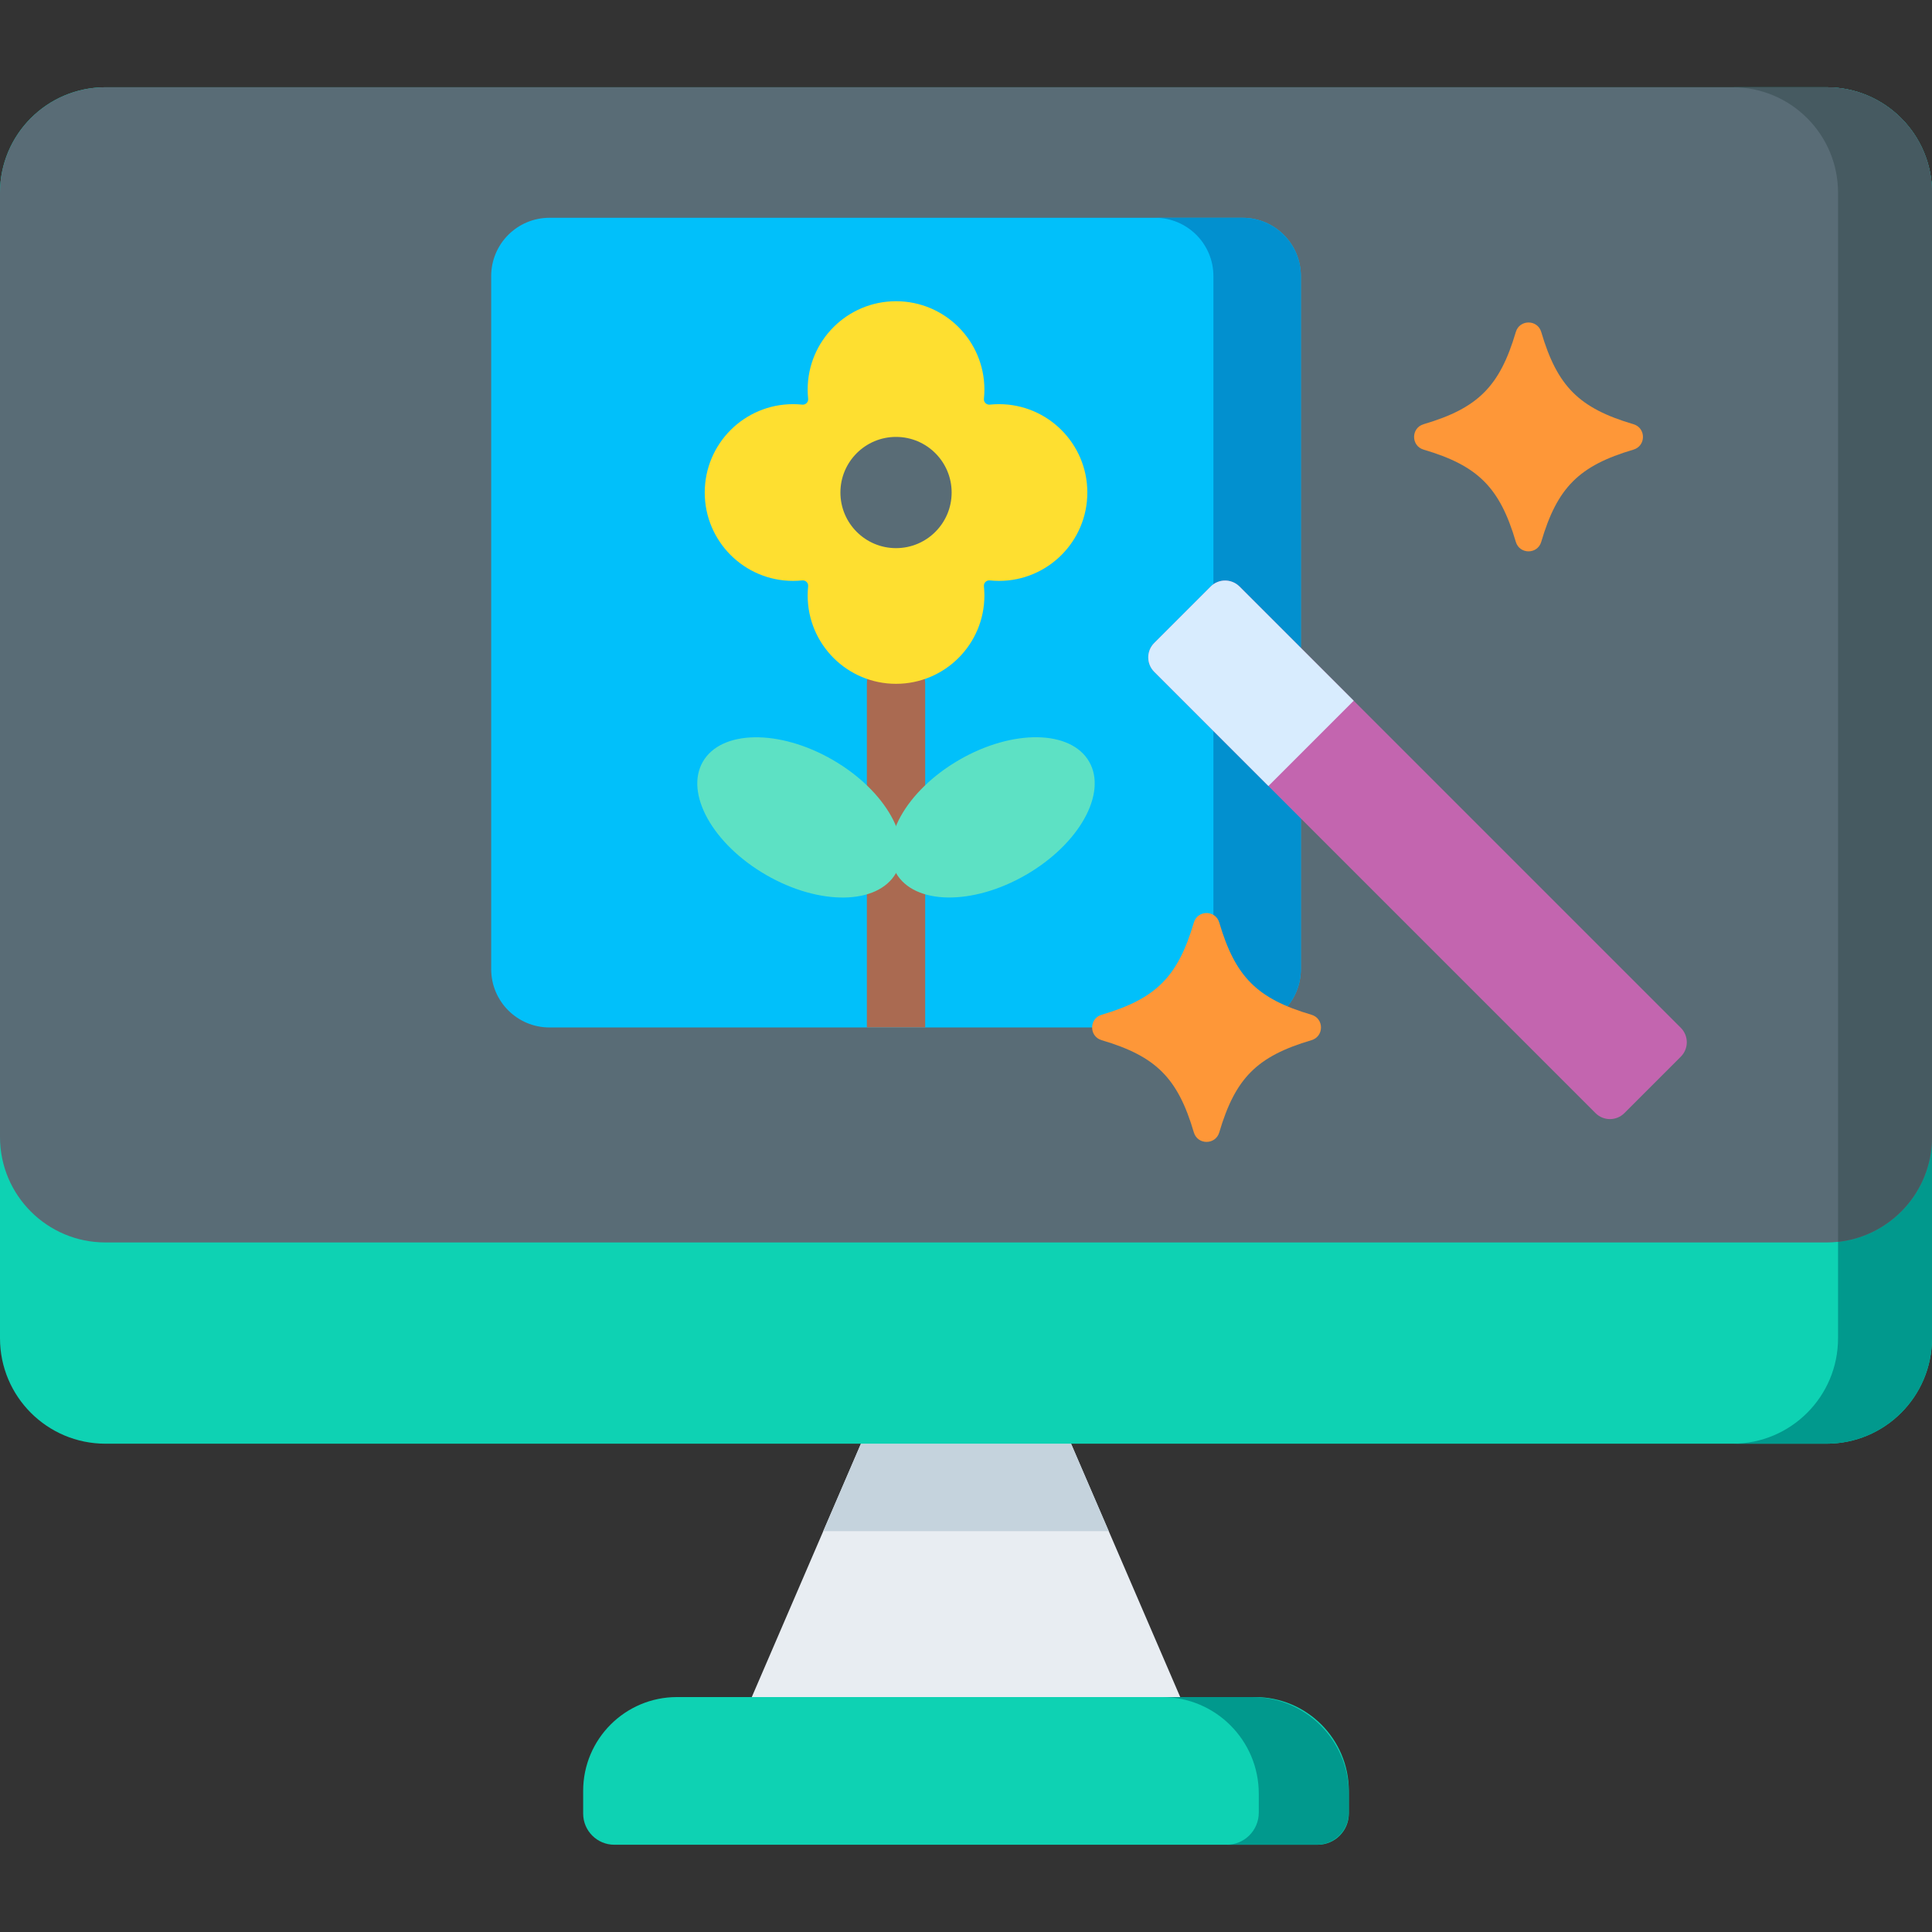 <svg id="Capa_1" enable-background="new 0 0 512 512" height="512" viewBox="0 0 512 512" width="512" xmlns="http://www.w3.org/2000/svg"><rect x="0" y="0" width="512" height="512" fill="#333333" stroke="none"/><g><path d="m199.23 449.739 28.927-67.142 24.864-11 30.822 11 28.927 67.142-55.213 11z" fill="#e8edf2"/><path d="m293.829 405.776-9.986-23.179h-55.686l-9.986 23.179z" fill="#c5d3dd"/><path d="m484.061 23.124h-456.123c-15.429 0-27.938 12.508-27.938 27.938v303.596c0 15.43 12.509 27.939 27.939 27.939h456.123c15.43 0 27.939-12.509 27.939-27.939v-303.596c-.001-15.43-12.51-27.938-27.94-27.938z" fill="#0ed2b3"/><path d="m484.061 23.124h-24.896c15.43 0 27.935 12.509 27.935 27.939v303.596c0 15.43-12.509 27.939-27.939 27.939h24.9c15.43 0 27.939-12.509 27.939-27.939v-303.597c0-15.43-12.509-27.938-27.939-27.938z" fill="#01998d"/><path d="m484.061 23.124h-456.123c-15.43 0-27.938 12.508-27.938 27.938v250.262c0 15.43 12.509 27.939 27.939 27.939h456.123c15.43 0 27.939-12.508 27.939-27.939v-250.262c-.001-15.43-12.509-27.938-27.94-27.938z" fill="#596c76"/><path d="m510.744 42.754c-.952-3.062-2.417-5.898-4.294-8.408-5.095-6.813-13.227-11.222-22.388-11.222h-24.896c15.427.004 27.935 12.511 27.935 27.939v278.033c14-1.515 24.9-13.368 24.9-27.771v-250.263c-.001-2.893-.441-5.683-1.257-8.308z" fill="#465a61"/><path d="m332.59 449.739h-153.18c-13.733 0-24.866 11.133-24.866 24.866v6.013c0 4.561 3.698 8.259 8.259 8.259h186.393c4.561 0 8.259-3.698 8.259-8.259v-6.013c0-13.733-11.132-24.866-24.865-24.866z" fill="#0ed2b3"/><path d="m331.839 449.739h-23.865c14.147 0 25.616 11.469 25.616 25.616v5.013c0 4.699-3.809 8.508-8.508 8.508h23.865c4.699 0 8.508-3.809 8.508-8.508v-5.013c0-14.147-11.468-25.616-25.616-25.616z" fill="#01998d"/><path d="m130.169 73.167v183.67c0 8.534 6.918 15.453 15.453 15.453h183.67c8.534 0 15.453-6.918 15.453-15.453v-183.67c0-8.534-6.918-15.453-15.453-15.453h-183.67c-8.535.001-15.453 6.919-15.453 15.453z" fill="#01c0fa"/><path d="m329.292 57.715h-23.179c8.534 0 15.453 6.919 15.453 15.453v183.67c0 8.534-6.918 15.453-15.453 15.453h23.179c8.534 0 15.453-6.918 15.453-15.453v-183.671c0-8.534-6.919-15.452-15.453-15.452z" fill="#0290cf"/><g><path d="m305.88 178.039 116.95 116.95c2.111 2.111 5.533 2.111 7.644 0l14.96-14.96c2.111-2.111 2.111-5.533 0-7.644l-116.95-116.95c-2.111-2.111-5.533-2.111-7.644 0l-14.96 14.96c-2.111 2.11-2.111 5.533 0 7.644z" fill="#c365af"/><path d="m305.88 178.039 30.265 30.265 22.604-22.604-30.265-30.265c-2.111-2.111-5.533-2.111-7.644 0l-14.96 14.96c-2.111 2.11-2.111 5.533 0 7.644z" fill="#d8ecfe"/></g><path d="m432.877 119.158c-14.413 4.251-20.179 10.018-24.431 24.431-.993 3.366-5.749 3.366-6.741 0-4.251-14.413-10.018-20.179-24.431-24.431-3.366-.993-3.366-5.749 0-6.741 14.413-4.251 20.179-10.018 24.431-24.431.993-3.366 5.749-3.366 6.741 0 4.251 14.413 10.018 20.179 24.431 24.431 3.366.992 3.366 5.748 0 6.741z" fill="#fe9738"/><path d="m347.551 275.661c-14.413 4.251-20.179 10.018-24.431 24.431-.993 3.366-5.749 3.366-6.741 0-4.251-14.413-10.018-20.179-24.431-24.431-3.366-.993-3.366-5.749 0-6.741 14.413-4.251 20.179-10.018 24.431-24.431.993-3.366 5.749-3.366 6.741 0 4.251 14.413 10.018 20.179 24.431 24.431 3.366.992 3.366 5.748 0 6.741z" fill="#fe9738"/><path d="m237.457 173.494c-4.268 0-7.726 3.459-7.726 7.726v91.069h15.453v-91.069c-.001-4.266-3.46-7.726-7.727-7.726z" fill="#aa6a51"/><path d="m264.734 107.105c-.816 0-1.622.044-2.416.127-.911.096-1.665-.658-1.569-1.569.083-.794.127-1.6.127-2.416 0-12.934-10.485-23.419-23.419-23.419s-23.419 10.485-23.419 23.419c0 .816.044 1.622.127 2.416.096.911-.658 1.665-1.569 1.569-.794-.083-1.6-.127-2.416-.127-12.934 0-23.419 10.485-23.419 23.419s10.485 23.419 23.419 23.419c.816 0 1.622-.044 2.416-.127.911-.096 1.665.658 1.569 1.569-.083.794-.127 1.6-.127 2.416 0 12.934 10.485 23.419 23.419 23.419s23.419-10.485 23.419-23.419c0-.816-.044-1.622-.127-2.416-.096-.911.658-1.665 1.569-1.569.794.083 1.6.127 2.416.127 12.934 0 23.419-10.485 23.419-23.419.001-12.934-10.485-23.419-23.419-23.419z" fill="#fedf30"/><circle cx="237.457" cy="130.524" fill="#596c76" r="14.737"/><g fill="#5de1c4"><ellipse cx="211.859" cy="216.617" rx="17.616" ry="29.542" transform="matrix(.5 -.866 .866 .5 -81.667 291.784)"/><ellipse cx="263.054" cy="216.617" rx="29.542" ry="17.616" transform="matrix(.866 -.5 .5 .866 -73.066 160.548)"/></g></g></svg>